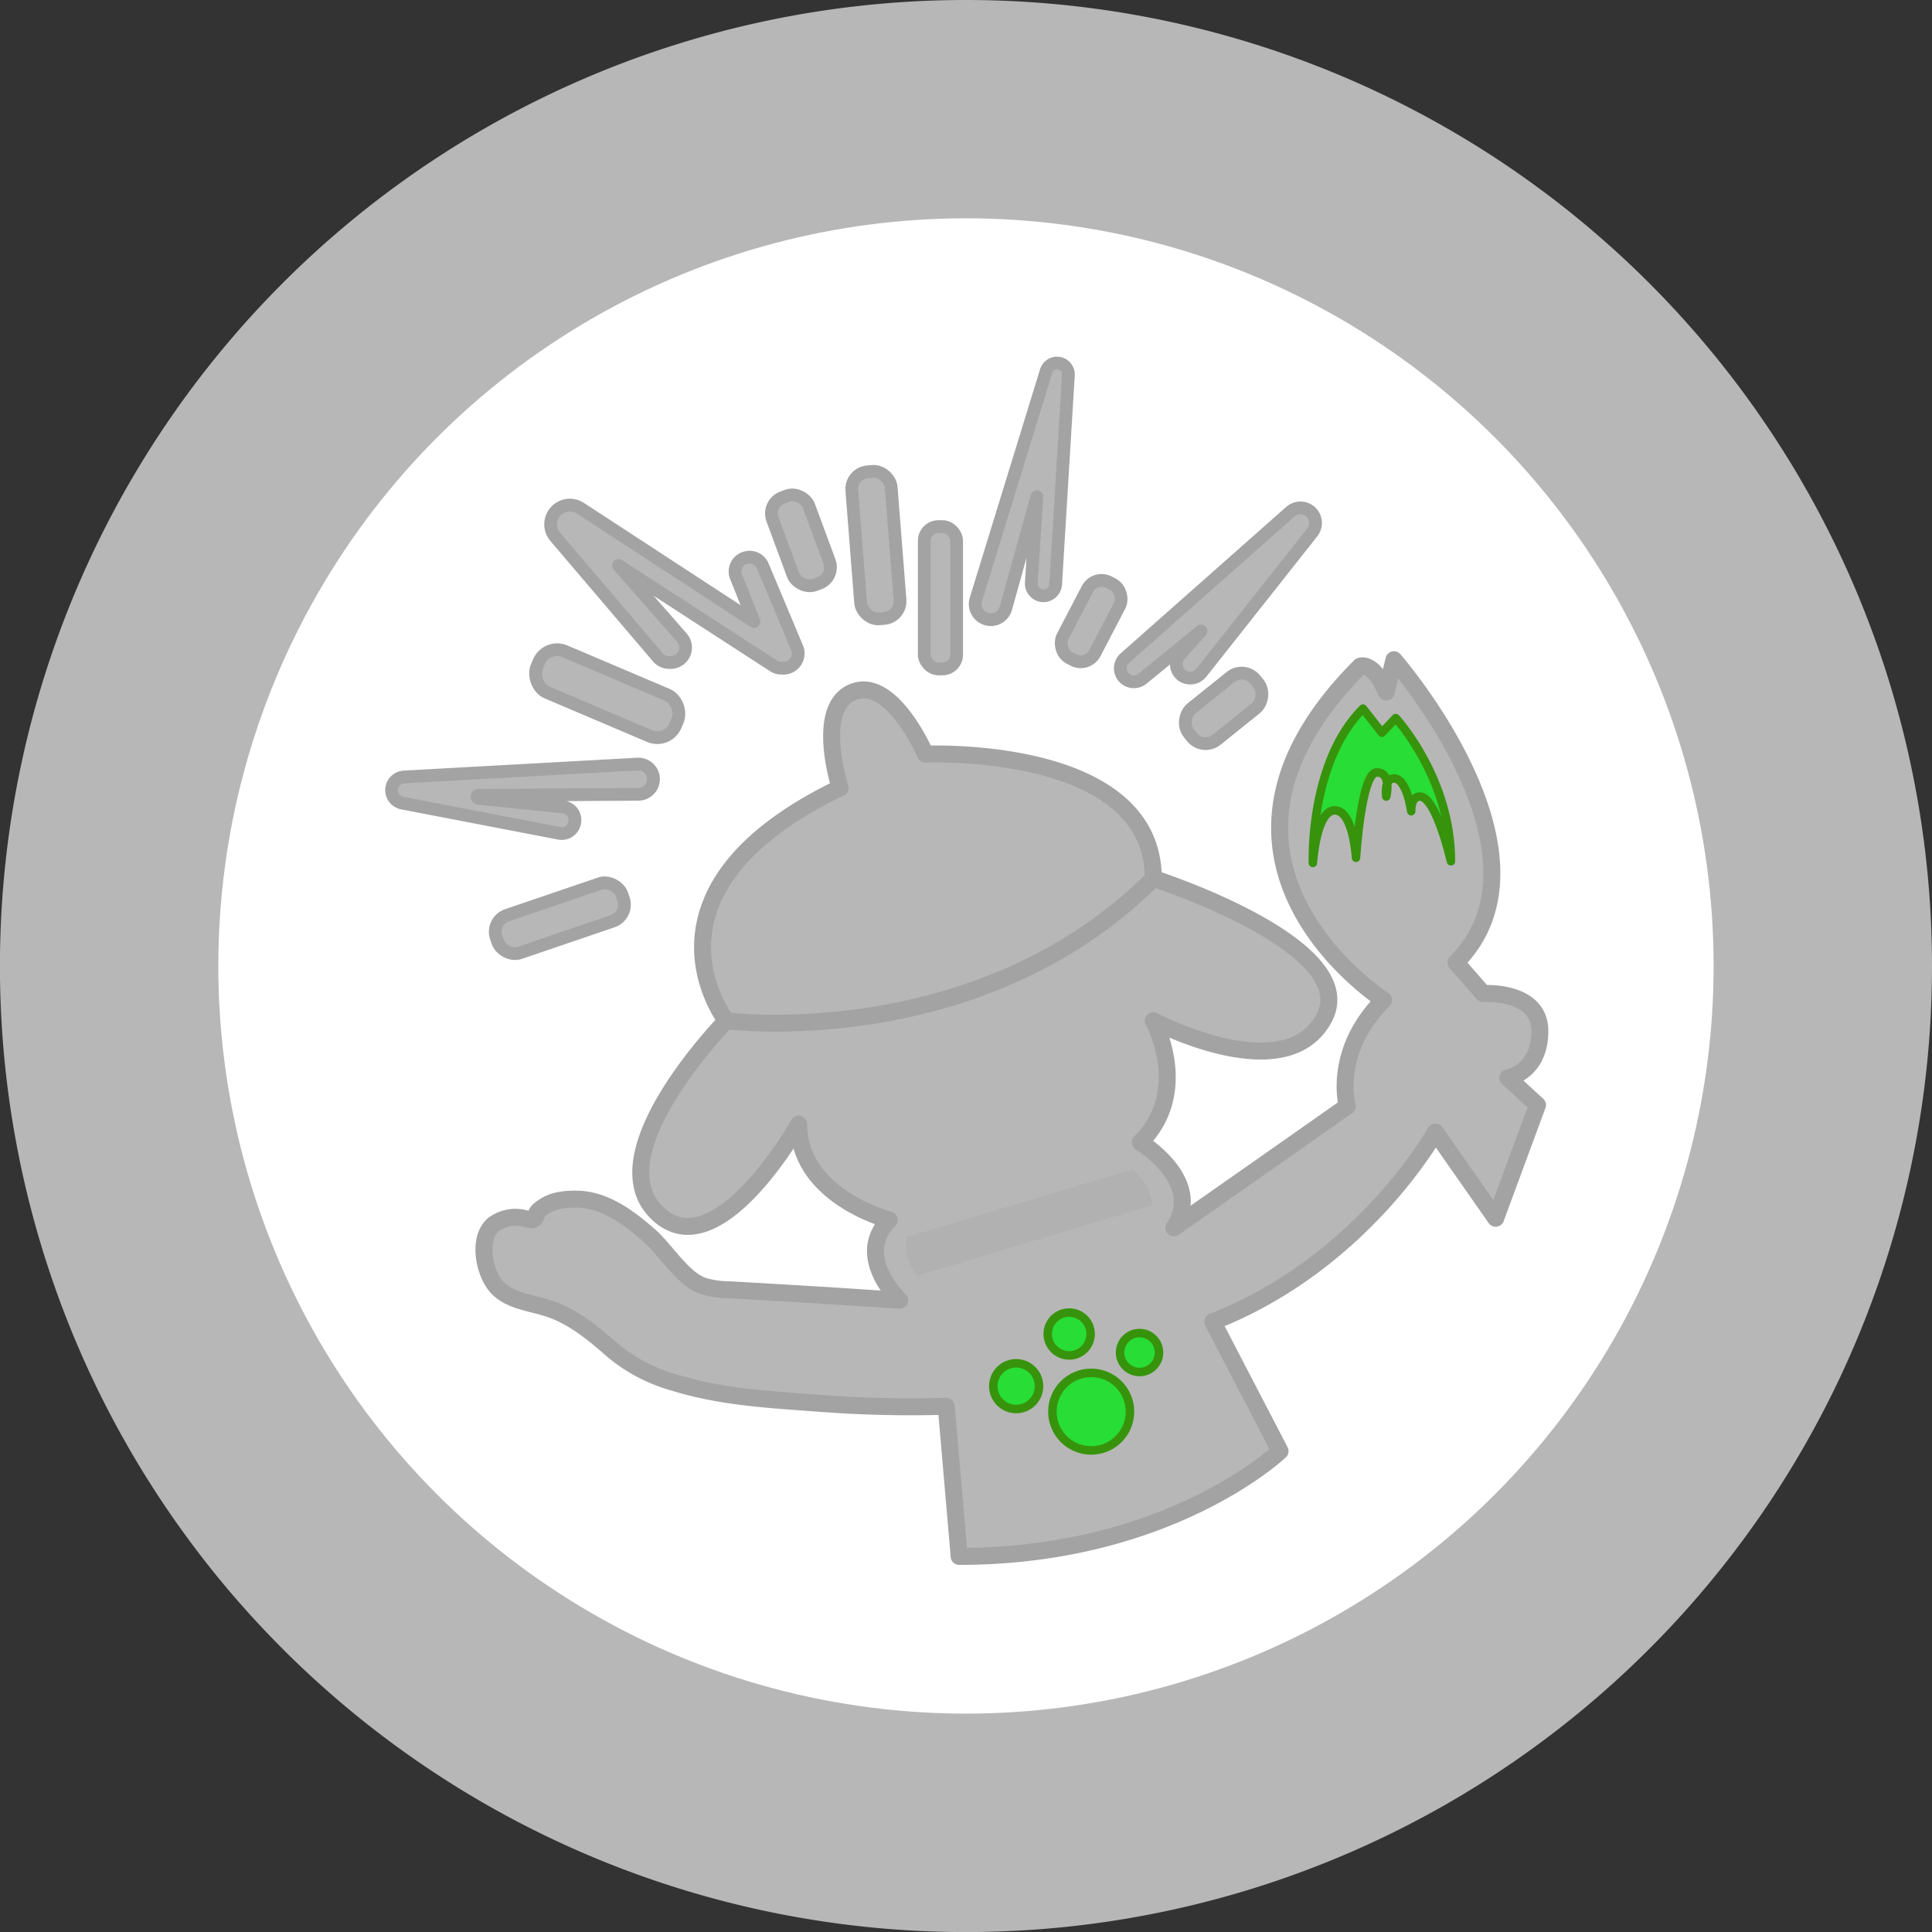 <svg xmlns="http://www.w3.org/2000/svg" viewBox="0 0 272.93 272.93"><rect x="0" y="0" width="272.93" height="272.93" fill="#333333" stroke="none"/><defs><style>.cls-1,.cls-3,.cls-6{fill:#b7b7b7;}.cls-2{fill:#fff;}.cls-3,.cls-6{stroke:#a3a3a3;}.cls-3,.cls-4,.cls-6{stroke-linecap:round;stroke-linejoin:round;}.cls-3{stroke-width:2.4px;}.cls-4{fill:#28dd35;stroke:#37930c;stroke-width:1.2px;}.cls-5{fill:#a3a3a3;opacity:0.3;}.cls-6{stroke-width:1.8px;}</style></defs><g id="Layer_2" data-name="Layer 2"><g id="Layer_1-2" data-name="Layer 1"><path class="cls-1" d="M272.93,136.46A136.47,136.47,0,1,1,136.46,0,136.47,136.47,0,0,1,272.93,136.46Z"/><circle class="cls-2" cx="136.46" cy="136.46" r="105.62"/><path class="cls-3" d="M213,152.26l4.2,3.84-5.91,16-8.52-12.18s-10.24,18.52-31.44,26.8l9.5,18.28s-15.6,14.87-45.33,14.87l-1.83-21.21a169.54,169.54,0,0,1-18.31-.45c-6.74-.49-13.63-.88-20.13-2.91a23.13,23.13,0,0,1-8.56-4.45c-2.82-2.46-5.69-4.91-9.33-6.06-2.55-.81-5.52-1.06-7.25-3.09s-2.63-6.75-.39-8.7a5.22,5.22,0,0,1,3.67-1c.41,0,1.59.42,1.92.27.64-.28.28-.77.78-1.22,1.56-1.4,3.23-1.65,5.33-1.65,4,0,7.57,2.7,10.45,5.26,2.23,2,4.62,6,7.45,7a12.8,12.8,0,0,0,3.65.54c3.74.21,7.49.43,11.23.66,2.42.14,4.84.3,7.26.46l5.65.36a12.64,12.64,0,0,1-1.4-1.64c-1.17-1.6-2.54-4.2-1.8-6.85a6.5,6.5,0,0,1,1.74-2.85s-12.8-3.29-12.8-13.53c0,0-11.7,20.85-20.1,12.44s9.87-27.05,9.87-27.05-14.26-18.29,16.08-32.91c0,0-3.66-11.33,1.83-13.53s10.23,8.78,10.23,8.78,32.18-1.46,32.18,17.55c0,0,29.61,9.5,24.13,19.74s-24.13.37-24.13.37,5.48,9.87-1.83,17.18a16.25,16.25,0,0,1,2.48,1.91c1.61,1.49,3.4,3.73,3.45,6.35a6.39,6.39,0,0,1-1.18,3.8l8.57-6,2.7-1.89,13.22-9.28s-2.19-7.68,5.12-15c0,0-30.71-19.74-3.29-47.16,0,0,1.83-.73,3.66,3.65l1.1-4.56s24,27.51,8.77,42.77l3.84,4.39s8-.55,8,5.3S213,152.26,213,152.26Z"/><path class="cls-3" d="M102.61,144.21s35.64,4.57,60.32-20.1"/><circle class="cls-4" cx="154.15" cy="199.42" r="5.48"/><circle class="cls-4" cx="160.98" cy="191.07" r="2.75"/><circle class="cls-4" cx="151.04" cy="188.45" r="3.03"/><circle class="cls-4" cx="143.55" cy="195.82" r="3.23"/><path class="cls-4" d="M185.47,121.91s-.55-14.19,7.07-21.81l2.68,3.41,1.95-2.07s7.8,8.41,7.8,20.23c0,0-2.07-9.14-4.39-9.14-1.34,0-1.22,2.07-1.22,2.07s-.61-4.63-2.44-4.63c-1.46,0-1.09,2.56-1.09,2.56s.85-3.41-1.34-3.41-2.93,12.06-2.93,12.06-.36-6.7-3-6.7S185.47,121.91,185.47,121.91Z"/><path class="cls-5" d="M162.78,170.25l-33.23,10c-.94-1.29-2-3.37-1.44-5.51l31.9-9.56C161.3,166.34,162.74,168.14,162.78,170.25Z"/><rect class="cls-6" x="69.7" y="126.91" width="18.77" height="5.61" rx="2.46" transform="translate(-37.63 32.47) rotate(-18.83)"/><path class="cls-6" d="M90.08,107.94l-33,1.82a1.87,1.87,0,0,0-1.76,1.75h0a1.87,1.87,0,0,0,1.51,1.94L79,117.72a1.86,1.86,0,0,0,2.18-1.48h0A1.86,1.86,0,0,0,79.56,114l-12-1.22a.22.22,0,0,1,0-.43l22.62-.14a2.15,2.15,0,0,0,2.11-2.5h0A2.15,2.15,0,0,0,90.08,107.94Z"/><rect class="cls-6" x="75.15" y="94.82" width="21.28" height="6.34" rx="2.78" transform="translate(45.14 -25.74) rotate(23.02)"/><path class="cls-6" d="M107.77,80l4.83,11.51a2,2,0,0,1,.12,1.19h0a2.08,2.08,0,0,1-2.32,1.68l-.27,0a2,2,0,0,1-.85-.31L87.37,79.87l8.95,10.2a2.13,2.13,0,0,1,.5,1.78h0a2.12,2.12,0,0,1-2,1.74h-.2a2.1,2.1,0,0,1-1.7-.75l-14.48-17a2.72,2.72,0,0,1,.18-3.73h0A2.72,2.72,0,0,1,82,71.8l24.51,16L104,81.51a2,2,0,0,1,1.47-2.75h0A2,2,0,0,1,107.77,80Z"/><rect class="cls-6" x="110.4" y="69.76" width="5.48" height="13.16" rx="2.4" transform="translate(-19.45 43.99) rotate(-20.3)"/><rect class="cls-6" x="120.94" y="66.59" width="5.58" height="20.84" rx="2.45" transform="translate(-5.64 9.92) rotate(-4.49)"/><rect class="cls-6" x="130.57" y="74.39" width="4.57" height="20.11" rx="2"/><path class="cls-6" d="M137.86,84.69l9.93-32.27a1.61,1.61,0,0,1,1.44-1.13h0a1.61,1.61,0,0,1,1.7,1.7l-1.8,29.55a1.74,1.74,0,0,1-1.63,1.62h0a1.73,1.73,0,0,1-1.81-1.84l.79-12.14-4.39,15.75a2.19,2.19,0,0,1-2.57,1.56h0A2.2,2.2,0,0,1,137.86,84.69Z"/><rect class="cls-6" x="151.59" y="81.7" width="5.12" height="12.06" rx="2.24" transform="translate(58.05 -61.34) rotate(27.55)"/><path class="cls-6" d="M158.88,93,182.3,72.28a2.14,2.14,0,0,1,2.74-.07h0a2.14,2.14,0,0,1,.34,3L169.7,95.05a2,2,0,0,1-2.86.26h0a2,2,0,0,1-.18-2.79l3-3.39-8.26,6.75a1.92,1.92,0,0,1-2.87-.5h0A1.92,1.92,0,0,1,158.88,93Z"/><rect class="cls-6" x="170.01" y="94.04" width="5.67" height="12.06" rx="2.48" transform="translate(142.61 -97.35) rotate(51.22)"/></g></g></svg>